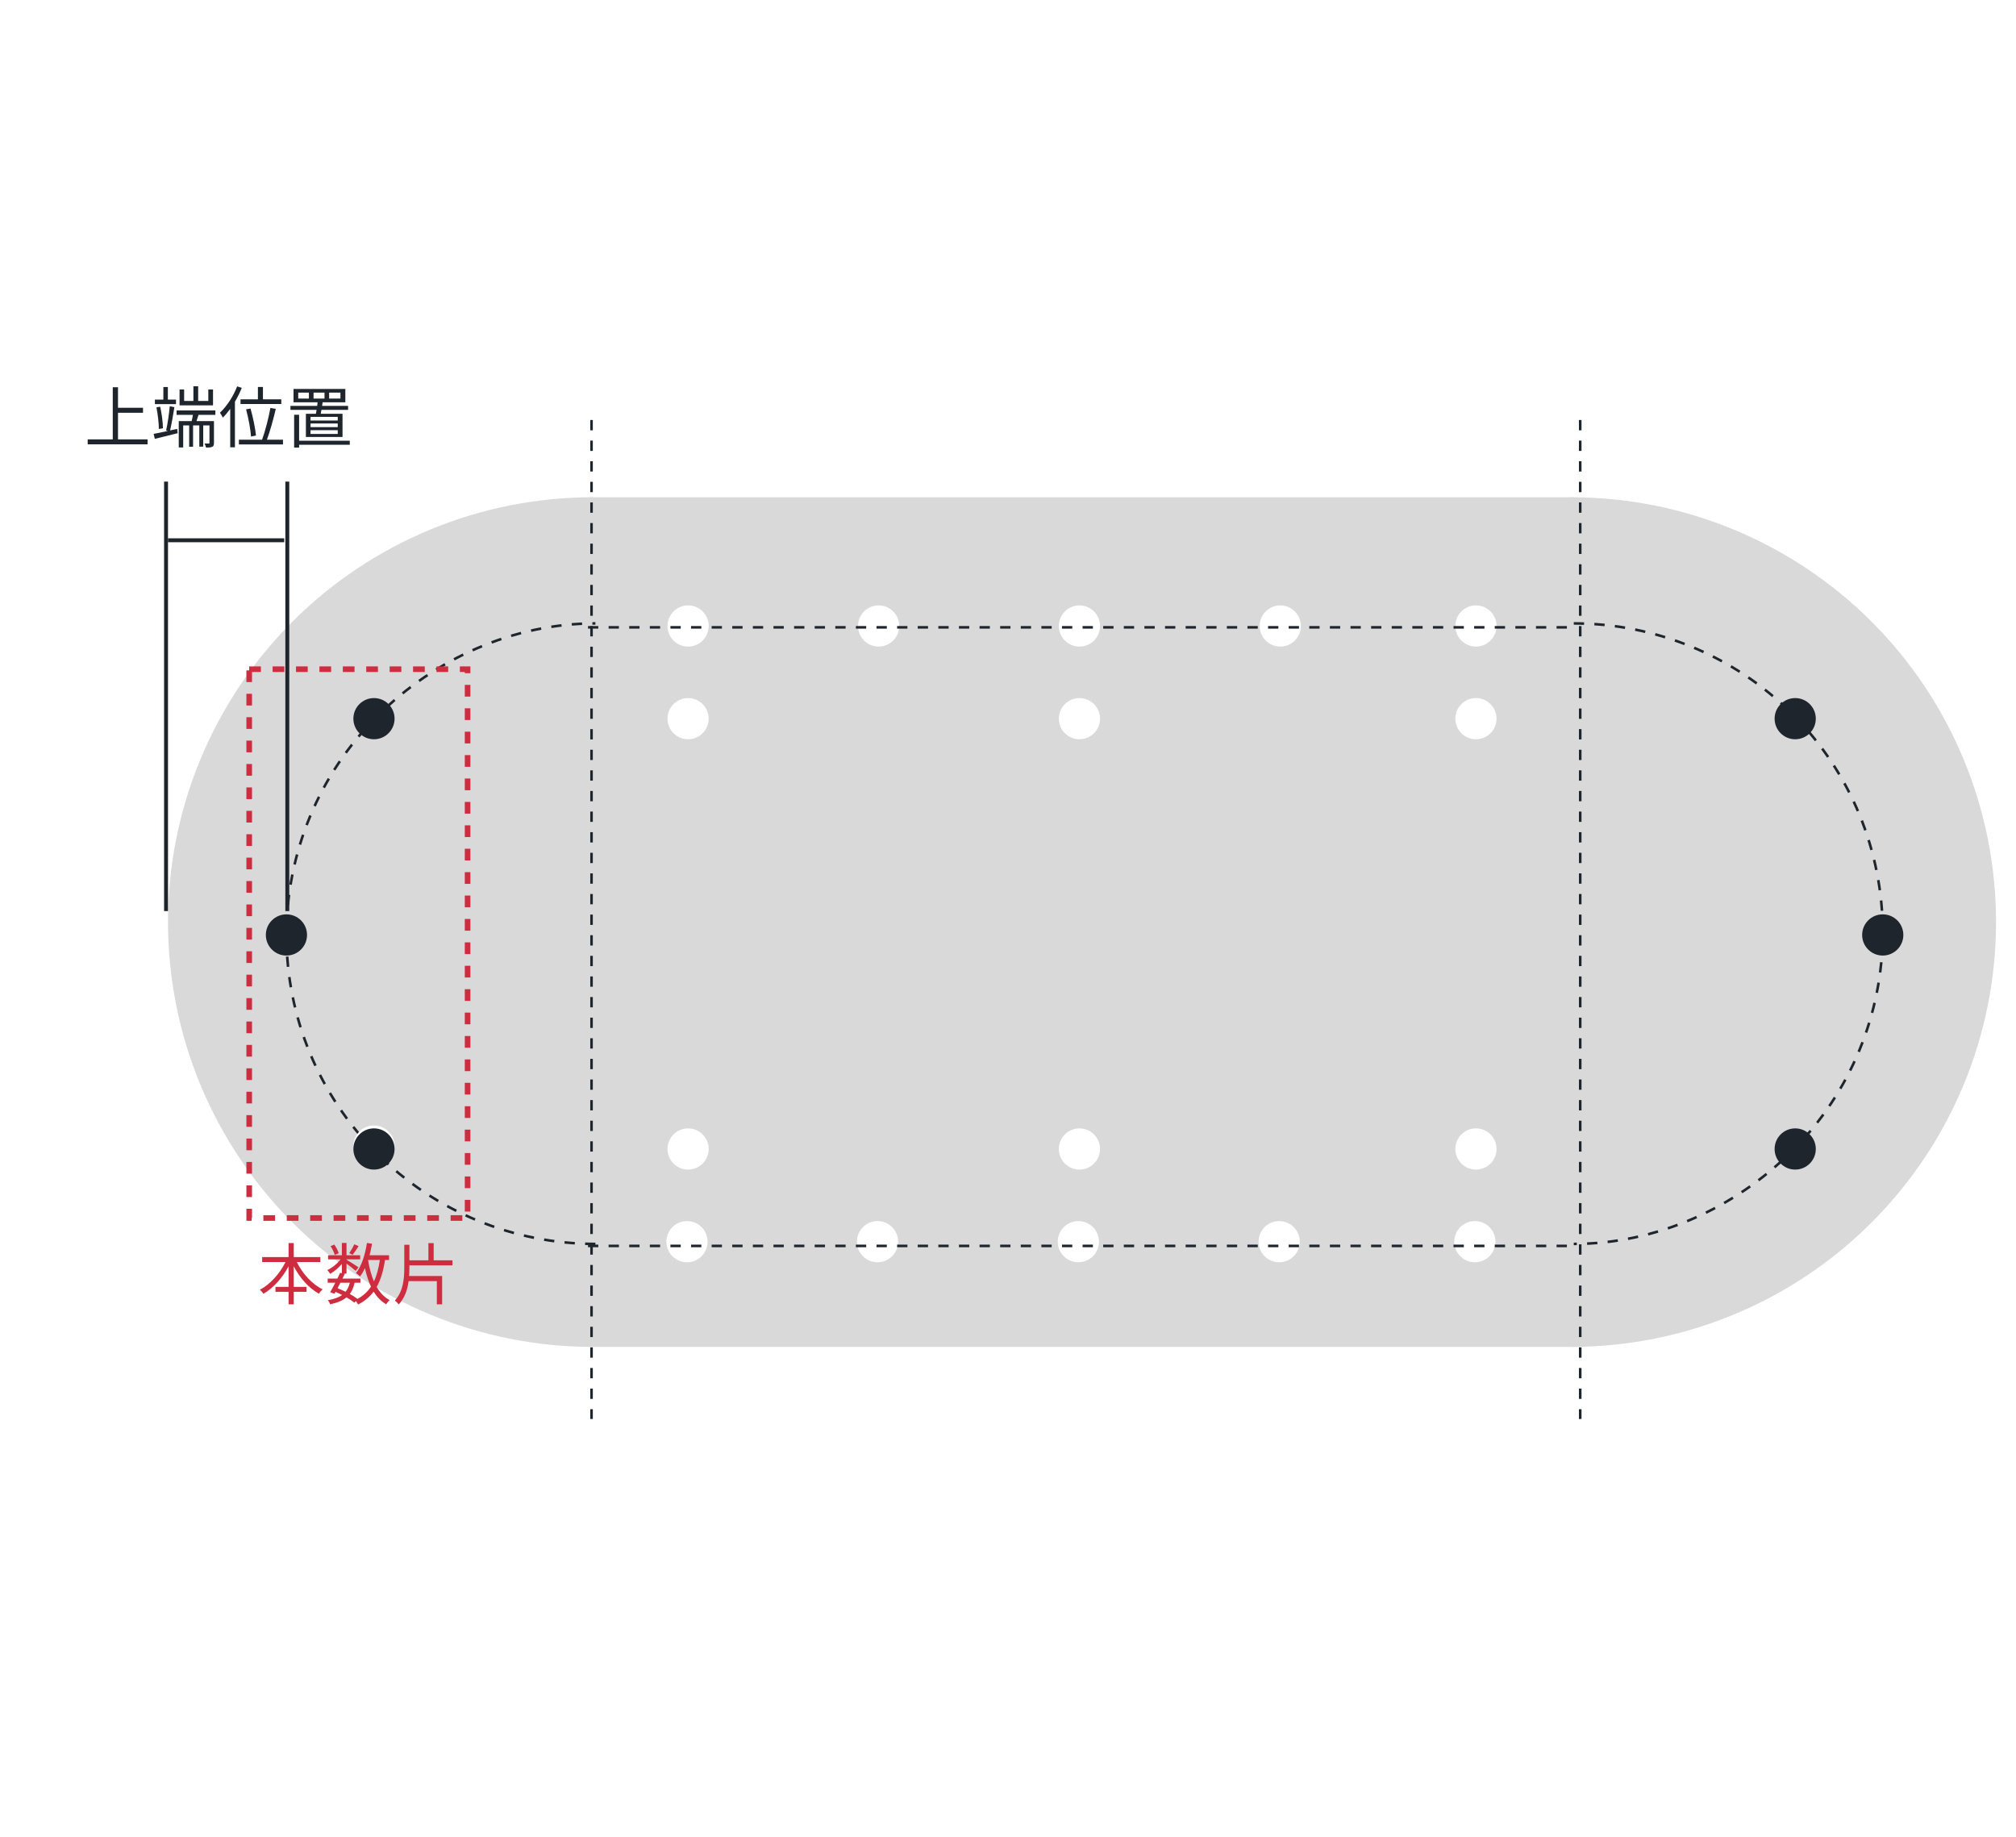 <svg width="360" height="328" viewBox="0 0 360 328" fill="none" xmlns="http://www.w3.org/2000/svg">
<rect width="360" height="328" fill="white"/>
<rect x="105.402" y="88.793" width="175.631" height="151.723" fill="#D9D9D9"/>
<path d="M105.861 240.516C85.742 240.516 66.446 232.523 52.219 218.297C37.992 204.07 30 184.774 30 164.654C30 144.535 37.992 125.239 52.219 111.012C66.446 96.785 85.742 88.793 105.861 88.793V164.654V240.516Z" fill="#D9D9D9"/>
<path d="M106.321 222.126C91.689 222.126 77.656 216.313 67.309 205.966C56.962 195.62 51.149 181.587 51.149 166.954C51.149 152.321 56.962 138.288 67.309 127.942C77.656 117.595 91.689 111.322 106.321 111.322" stroke="#1E252C" stroke-width="0.46" stroke-dasharray="1.84 1.84"/>
<path d="M280.573 88.793C300.692 88.793 319.988 96.785 334.215 111.012C348.442 125.239 356.434 144.534 356.434 164.654C356.434 184.774 348.442 204.07 334.215 218.296C319.988 232.523 300.692 240.516 280.573 240.516L280.573 164.654L280.573 88.793Z" fill="#D9D9D9"/>
<path d="M281.032 111.321C295.665 111.321 309.698 117.134 320.045 127.481C330.392 137.828 336.204 151.861 336.204 166.493C336.204 181.126 330.392 195.159 320.045 205.506C309.698 215.852 295.665 222.125 281.032 222.125" stroke="#1E252C" stroke-width="0.46" stroke-dasharray="1.84 1.84"/>
<circle cx="122.873" cy="111.782" r="3.678" fill="white"/>
<circle cx="51.149" cy="166.954" r="3.678" fill="#1E252C"/>
<circle cx="336.204" cy="166.954" r="3.678" fill="#1E252C"/>
<circle cx="320.572" cy="128.332" r="3.678" fill="#1E252C"/>
<circle cx="66.781" cy="204.655" r="3.678" fill="white"/>
<circle cx="66.781" cy="128.332" r="3.678" fill="#1E252C"/>
<circle cx="263.561" cy="111.782" r="3.678" fill="white"/>
<circle cx="192.757" cy="111.782" r="3.678" fill="white"/>
<circle cx="156.896" cy="111.782" r="3.678" fill="white"/>
<circle cx="192.757" cy="128.332" r="3.678" fill="white"/>
<circle cx="122.873" cy="128.332" r="3.678" fill="white"/>
<circle cx="263.561" cy="128.332" r="3.678" fill="white"/>
<circle cx="228.619" cy="111.782" r="3.678" fill="white"/>
<line x1="105" y1="112.024" x2="280.631" y2="112.024" stroke="#1E252C" stroke-width="0.46" stroke-dasharray="1.84 1.84"/>
<line x1="105.632" y1="75" x2="105.632" y2="253.389" stroke="#1E252C" stroke-width="0.46" stroke-dasharray="1.84 1.84"/>
<line x1="282.182" y1="75" x2="282.182" y2="253.389" stroke="#1E252C" stroke-width="0.46" stroke-dasharray="1.84 1.84"/>
<circle cx="3.678" cy="3.678" r="3.678" transform="matrix(1 0 0 -1 119 225.402)" fill="white"/>
<circle cx="3.678" cy="3.678" r="3.678" transform="matrix(1 0 0 -1 316.894 208.852)" fill="#1E252C"/>
<circle cx="3.678" cy="3.678" r="3.678" transform="matrix(1 0 0 -1 63.103 208.852)" fill="#1E252C"/>
<circle cx="3.678" cy="3.678" r="3.678" transform="matrix(1 0 0 -1 259.689 225.402)" fill="white"/>
<circle cx="3.678" cy="3.678" r="3.678" transform="matrix(1 0 0 -1 188.885 225.402)" fill="white"/>
<circle cx="3.678" cy="3.678" r="3.678" transform="matrix(1 0 0 -1 153.023 225.402)" fill="white"/>
<circle cx="3.678" cy="3.678" r="3.678" transform="matrix(1 0 0 -1 189.079 208.852)" fill="white"/>
<circle cx="3.678" cy="3.678" r="3.678" transform="matrix(1 0 0 -1 119.195 208.852)" fill="white"/>
<circle cx="3.678" cy="3.678" r="3.678" transform="matrix(1 0 0 -1 259.883 208.852)" fill="white"/>
<circle cx="3.678" cy="3.678" r="3.678" transform="matrix(1 0 0 -1 224.746 225.402)" fill="white"/>
<line y1="-0.23" x2="175.631" y2="-0.23" transform="matrix(1 0 0 -1 105 222.254)" stroke="#1E252C" stroke-width="0.46" stroke-dasharray="1.84 1.84"/>
<line x1="51.304" y1="162.691" x2="51.304" y2="85.999" stroke="#1E252C" stroke-width="0.7"/>
<line x1="29.65" y1="162.691" x2="29.65" y2="85.999" stroke="#1E252C" stroke-width="0.7"/>
<line x1="30" y1="96.476" x2="50.752" y2="96.476" stroke="#1E252C" stroke-width="0.7"/>
<path d="M21.072 78.46H26.352V79.348H15.66V78.46H20.136V69.148H21.072V72.82H25.536V73.708H21.072V78.46ZM38.04 69.556V72.388H32.064V69.556H32.88V71.596H34.536V68.98H35.388V71.596H37.2V69.556H38.04ZM31.428 71.356V72.16H27.66V71.356H29.172V69.112H29.976V71.356H31.428ZM29.1 76.48L28.368 76.6C28.368 75.556 28.176 73.96 27.936 72.736L28.608 72.628C28.884 73.864 29.088 75.436 29.1 76.48ZM30.372 76.864L31.632 76.588L31.728 77.356C30.3 77.716 28.788 78.076 27.648 78.364L27.432 77.476C28.128 77.356 29.028 77.164 29.988 76.948L29.664 76.864C29.916 75.748 30.204 73.852 30.312 72.532L31.14 72.712C30.936 74.032 30.636 75.748 30.372 76.864ZM38.46 74.08H35.448C35.328 74.464 35.208 74.86 35.088 75.196H38.208V79.084C38.208 79.456 38.148 79.672 37.908 79.78C37.644 79.912 37.32 79.924 36.792 79.924C36.756 79.708 36.636 79.408 36.528 79.204C36.864 79.216 37.176 79.216 37.272 79.204C37.38 79.204 37.404 79.18 37.404 79.072V75.964H36.288V79.756H35.592V75.964H34.476V79.78H33.78V75.964H32.712V79.9H31.92V75.196H34.224C34.308 74.86 34.392 74.452 34.452 74.08H31.536V73.288H38.46V74.08ZM42.948 71.308H46.056V69.1H46.956V71.308H50.232V72.148H42.948V71.308ZM45.708 77.764L44.832 77.956C44.748 76.756 44.376 74.68 43.944 73.096L44.736 72.952C45.192 74.536 45.6 76.576 45.708 77.764ZM42.348 68.992L43.176 69.256C42.84 70.096 42.42 70.936 41.952 71.728V79.876H41.112V73.012C40.692 73.588 40.248 74.128 39.792 74.572C39.696 74.368 39.432 73.912 39.276 73.696C40.488 72.568 41.652 70.804 42.348 68.992ZM47.664 78.52H50.532V79.36H42.66V78.52H46.8C47.352 77.008 47.976 74.584 48.288 72.844L49.248 73.012C48.84 74.788 48.216 77.032 47.664 78.52ZM55.992 70.108V71.176H57.948V70.108H55.992ZM55.164 71.176V70.108H53.256V71.176H55.164ZM58.776 70.108V71.176H60.792V70.108H58.776ZM60.312 75.088V74.44H55.452V75.088H60.312ZM60.312 76.276V75.616H55.452V76.276H60.312ZM60.312 77.488V76.816H55.452V77.488H60.312ZM54.624 73.888H56.412C56.448 73.672 56.496 73.432 56.532 73.192H51.864V72.484H56.64C56.664 72.268 56.688 72.04 56.712 71.836H52.416V69.46H61.668V71.836H57.612C57.576 72.04 57.552 72.268 57.516 72.484H62.16V73.192H57.396C57.36 73.444 57.312 73.672 57.276 73.888H61.164V78.028H54.624V73.888ZM62.46 78.7V79.42H53.412V79.924H52.524V74.068H53.412V78.7H62.46Z" fill="#1E252C"/>
<rect x="44.5" y="119.5" width="39" height="98" stroke="#CE2C3F" stroke-dasharray="2.09 2.09"/>
<path d="M57.208 225.364H53.008C54.004 227.416 55.732 229.324 57.616 230.236C57.4 230.416 57.088 230.764 56.956 231.016C55.144 230.02 53.536 228.196 52.456 226.12V229.792H54.736V230.68H52.456V232.912H51.532V230.68H49.192V229.792H51.532V226.12C50.428 228.196 48.808 230.008 47.044 231.028C46.912 230.812 46.612 230.476 46.408 230.308C48.232 229.36 49.972 227.416 50.98 225.364H46.816V224.476H51.532V221.968H52.456V224.476H57.208V225.364ZM63.256 222.196L64.036 222.52C63.688 223.072 63.28 223.672 62.968 224.068L62.368 223.78C62.656 223.36 63.064 222.664 63.256 222.196ZM60.484 223.78L59.776 224.092C59.668 223.672 59.356 223.012 59.032 222.52L59.704 222.244C60.04 222.724 60.364 223.36 60.484 223.78ZM65.74 224.992L65.728 225.028C65.956 226.408 66.292 227.704 66.772 228.82C67.288 227.752 67.612 226.48 67.828 224.992H65.74ZM62.464 229.06H60.784C60.616 229.396 60.436 229.72 60.28 230.032C60.76 230.224 61.24 230.44 61.708 230.668C62.068 230.236 62.308 229.708 62.464 229.06ZM69.472 224.992H68.752C68.452 226.936 67.996 228.52 67.264 229.804C67.864 230.836 68.62 231.652 69.58 232.156C69.376 232.324 69.088 232.672 68.968 232.912C68.044 232.372 67.312 231.604 66.724 230.644C66.016 231.58 65.116 232.348 63.94 232.948C63.868 232.792 63.712 232.528 63.556 232.324L63.28 232.612C62.908 232.312 62.428 231.988 61.876 231.664C61.18 232.24 60.232 232.636 58.948 232.912C58.888 232.672 58.708 232.348 58.54 232.18C59.644 231.988 60.484 231.688 61.096 231.244C60.712 231.052 60.316 230.86 59.92 230.692L59.728 231.028L58.96 230.752C59.224 230.296 59.548 229.684 59.872 229.06H58.516V228.316H60.244C60.424 227.956 60.592 227.608 60.736 227.284L61.048 227.356V225.7C60.448 226.408 59.68 227.068 58.948 227.464C58.84 227.26 58.624 226.948 58.456 226.792C59.308 226.408 60.22 225.664 60.808 224.884H58.588V224.152H61.048V221.956H61.876V224.152H64.312V224.884H61.876V224.944C62.392 225.244 63.688 226.06 64.012 226.3L63.52 226.936C63.208 226.648 62.452 226.072 61.876 225.64V227.428H61.36L61.564 227.476C61.432 227.74 61.3 228.028 61.156 228.316H64.36V229.06H63.316C63.148 229.864 62.872 230.524 62.464 231.064C62.992 231.352 63.472 231.664 63.844 231.94C64.864 231.376 65.656 230.656 66.244 229.756C65.788 228.784 65.44 227.668 65.164 226.444C64.912 227.008 64.612 227.512 64.288 227.944C64.156 227.776 63.772 227.476 63.568 227.332C64.576 226.072 65.2 224.068 65.524 221.956L66.436 222.088C66.316 222.796 66.16 223.492 65.992 224.152H69.472V224.992ZM73.108 225.952V226.24C73.108 226.78 73.096 227.32 73.06 227.86H78.952V232.912H78.004V228.772H72.964C72.772 230.272 72.304 231.724 71.2 232.936C71.056 232.72 70.72 232.396 70.516 232.24C72.028 230.548 72.196 228.34 72.196 226.252V222.28H73.108V225.052H76.504V221.98H77.44V225.052H80.8V225.952H73.108Z" fill="#CE2C3F"/>
</svg>